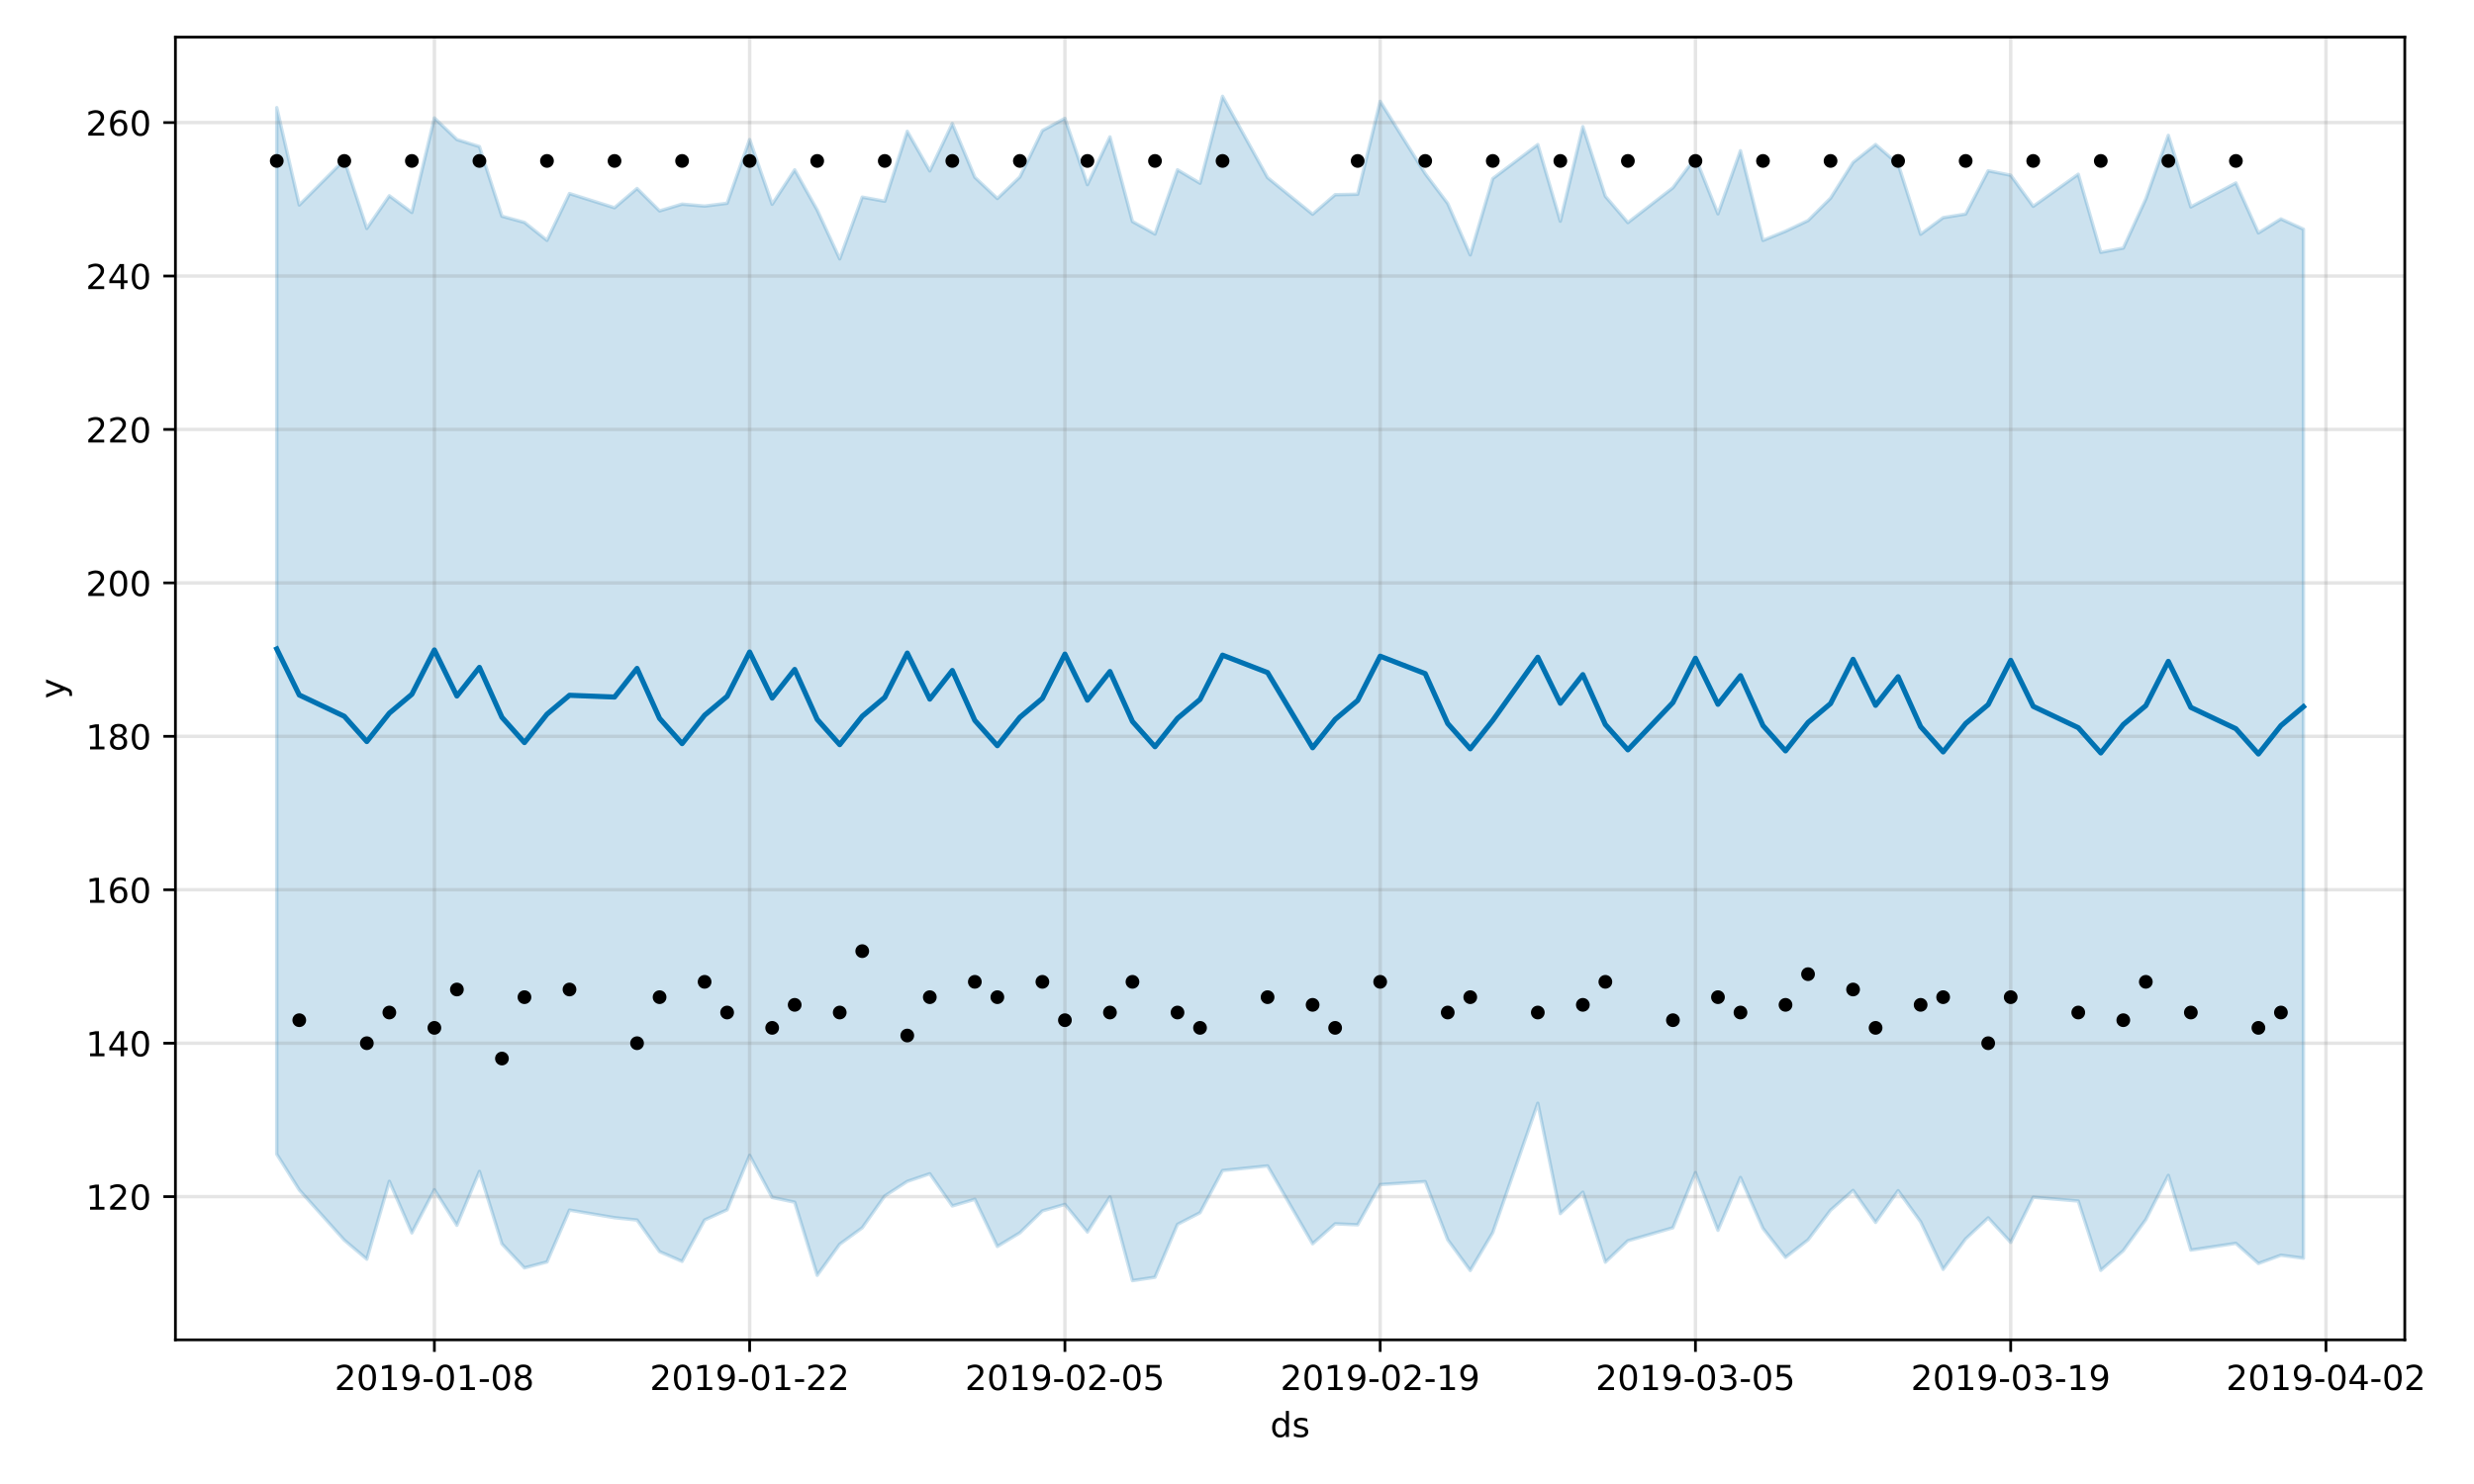 <?xml version="1.0" encoding="utf-8" standalone="no"?>
<!DOCTYPE svg PUBLIC "-//W3C//DTD SVG 1.1//EN"
  "http://www.w3.org/Graphics/SVG/1.1/DTD/svg11.dtd">
<!-- Created with matplotlib (https://matplotlib.org/) -->
<svg height="432pt" version="1.1" viewBox="0 0 720 432" width="720pt" xmlns="http://www.w3.org/2000/svg" xmlns:xlink="http://www.w3.org/1999/xlink">
 <defs>
  <style type="text/css">
*{stroke-linecap:butt;stroke-linejoin:round;}
  </style>
 </defs>
 <g id="figure_1">
  <g id="patch_1">
   <path d="M 0 432 
L 720 432 
L 720 0 
L 0 0 
z
" style="fill:#ffffff;"/>
  </g>
  <g id="axes_1">
   <g id="patch_2">
    <path d="M 51.05 390.04 
L 699.857 390.04 
L 699.857 10.8 
L 51.05 10.8 
z
" style="fill:#ffffff;"/>
   </g>
   <g id="PolyCollection_1">
    <defs>
     <path d="M 80.541 -400.662 
L 80.541 -96.019 
L 87.095 -85.607 
L 100.202 -70.982 
L 106.756 -65.448 
L 113.309 -88.113 
L 119.863 -73.098 
L 126.417 -85.67 
L 132.97 -75.306 
L 139.524 -91 
L 146.077 -69.896 
L 152.631 -62.914 
L 159.185 -64.642 
L 165.738 -79.729 
L 178.845 -77.527 
L 185.399 -76.84 
L 191.953 -67.646 
L 198.506 -64.806 
L 205.06 -76.845 
L 211.613 -79.827 
L 218.167 -95.677 
L 224.721 -83.421 
L 231.274 -82.028 
L 237.828 -60.751 
L 244.381 -69.802 
L 250.935 -74.583 
L 257.489 -83.843 
L 264.042 -88.084 
L 270.596 -90.311 
L 277.15 -80.945 
L 283.703 -82.876 
L 290.257 -69.149 
L 296.81 -73.127 
L 303.364 -79.499 
L 309.918 -81.386 
L 316.471 -73.363 
L 323.025 -83.583 
L 329.578 -59.198 
L 336.132 -60.196 
L 342.686 -75.581 
L 349.239 -78.971 
L 355.793 -91.247 
L 368.9 -92.591 
L 382.007 -69.933 
L 388.561 -75.741 
L 395.114 -75.452 
L 401.668 -87.161 
L 414.775 -88.025 
L 421.329 -71.091 
L 427.883 -62.151 
L 434.436 -73.19 
L 447.543 -110.839 
L 454.097 -78.716 
L 460.651 -84.953 
L 467.204 -64.58 
L 473.758 -70.799 
L 486.865 -74.594 
L 493.419 -90.649 
L 499.972 -73.85 
L 506.526 -89.226 
L 513.079 -74.402 
L 519.633 -65.982 
L 526.187 -71.068 
L 532.74 -79.691 
L 539.294 -85.469 
L 545.847 -76.153 
L 552.401 -85.395 
L 558.955 -76.331 
L 565.508 -62.482 
L 572.062 -71.356 
L 578.616 -77.481 
L 585.169 -70.338 
L 591.723 -83.484 
L 604.83 -82.368 
L 611.384 -62.194 
L 617.937 -67.925 
L 624.491 -76.953 
L 631.044 -89.842 
L 637.598 -68.092 
L 650.705 -70.051 
L 657.259 -64.202 
L 663.812 -66.594 
L 670.366 -65.735 
L 670.366 -365.275 
L 670.366 -365.275 
L 663.812 -368.265 
L 657.259 -364.201 
L 650.705 -378.742 
L 637.598 -371.76 
L 631.044 -392.6 
L 624.491 -374.085 
L 617.937 -359.782 
L 611.384 -358.551 
L 604.83 -381.283 
L 591.723 -371.94 
L 585.169 -380.99 
L 578.616 -382.292 
L 572.062 -369.701 
L 565.508 -368.643 
L 558.955 -363.811 
L 552.401 -384.238 
L 545.847 -389.928 
L 539.294 -384.716 
L 532.74 -374.31 
L 526.187 -367.788 
L 519.633 -364.69 
L 513.079 -362.017 
L 506.526 -388.125 
L 499.972 -369.745 
L 493.419 -386.154 
L 486.865 -377.351 
L 473.758 -367.2 
L 467.204 -374.87 
L 460.651 -395.133 
L 454.097 -367.604 
L 447.543 -389.91 
L 434.436 -380.011 
L 427.883 -357.795 
L 421.329 -372.761 
L 414.775 -381.465 
L 401.668 -402.504 
L 395.114 -375.456 
L 388.561 -375.329 
L 382.007 -369.637 
L 368.9 -380.296 
L 355.793 -403.962 
L 349.239 -378.662 
L 342.686 -382.567 
L 336.132 -363.877 
L 329.578 -367.521 
L 323.025 -392.15 
L 316.471 -378.246 
L 309.918 -397.55 
L 303.364 -393.998 
L 296.81 -380.479 
L 290.257 -374.212 
L 283.703 -380.405 
L 277.15 -396.043 
L 270.596 -382.248 
L 264.042 -393.773 
L 257.489 -373.426 
L 250.935 -374.619 
L 244.381 -356.641 
L 237.828 -370.86 
L 231.274 -382.568 
L 224.721 -372.537 
L 218.167 -391.374 
L 211.613 -372.827 
L 205.06 -372.011 
L 198.506 -372.578 
L 191.953 -370.609 
L 185.399 -377.138 
L 178.845 -371.525 
L 165.738 -375.658 
L 159.185 -362.036 
L 152.631 -367.267 
L 146.077 -369.054 
L 139.524 -389.33 
L 132.97 -391.38 
L 126.417 -397.666 
L 119.863 -370.157 
L 113.309 -375.008 
L 106.756 -365.501 
L 100.202 -385.461 
L 87.095 -372.321 
L 80.541 -400.662 
z
" id="m652178c9c6" style="stroke:#0072b2;stroke-opacity:0.2;"/>
    </defs>
    <g clip-path="url(#pb2f765639e)">
     <use style="fill:#0072b2;fill-opacity:0.2;stroke:#0072b2;stroke-opacity:0.2;" x="0" xlink:href="#m652178c9c6" y="432"/>
    </g>
   </g>
   <g id="matplotlib.axis_1">
    <g id="xtick_1">
     <g id="line2d_1">
      <path clip-path="url(#pb2f765639e)" d="M 126.417 390.04 
L 126.417 10.8 
" style="fill:none;stroke:#808080;stroke-linecap:square;stroke-opacity:0.2;"/>
     </g>
     <g id="line2d_2">
      <defs>
       <path d="M 0 0 
L 0 3.5 
" id="mc3542bb1ed" style="stroke:#000000;stroke-width:0.8;"/>
      </defs>
      <g>
       <use style="stroke:#000000;stroke-width:0.8;" x="126.417" xlink:href="#mc3542bb1ed" y="390.04"/>
      </g>
     </g>
     <g id="text_1">
      <!-- 2019-01-08 -->
      <defs>
       <path d="M 19.188 8.297 
L 53.609 8.297 
L 53.609 0 
L 7.328 0 
L 7.328 8.297 
Q 12.938 14.109 22.625 23.891 
Q 32.328 33.688 34.812 36.531 
Q 39.547 41.844 41.422 45.531 
Q 43.312 49.219 43.312 52.781 
Q 43.312 58.594 39.234 62.25 
Q 35.156 65.922 28.609 65.922 
Q 23.969 65.922 18.812 64.312 
Q 13.672 62.703 7.812 59.422 
L 7.812 69.391 
Q 13.766 71.781 18.938 73 
Q 24.125 74.219 28.422 74.219 
Q 39.75 74.219 46.484 68.547 
Q 53.219 62.891 53.219 53.422 
Q 53.219 48.922 51.531 44.891 
Q 49.859 40.875 45.406 35.406 
Q 44.188 33.984 37.641 27.219 
Q 31.109 20.453 19.188 8.297 
z
" id="DejaVuSans-50"/>
       <path d="M 31.781 66.406 
Q 24.172 66.406 20.328 58.906 
Q 16.5 51.422 16.5 36.375 
Q 16.5 21.391 20.328 13.891 
Q 24.172 6.391 31.781 6.391 
Q 39.453 6.391 43.281 13.891 
Q 47.125 21.391 47.125 36.375 
Q 47.125 51.422 43.281 58.906 
Q 39.453 66.406 31.781 66.406 
z
M 31.781 74.219 
Q 44.047 74.219 50.516 64.516 
Q 56.984 54.828 56.984 36.375 
Q 56.984 17.969 50.516 8.266 
Q 44.047 -1.422 31.781 -1.422 
Q 19.531 -1.422 13.062 8.266 
Q 6.594 17.969 6.594 36.375 
Q 6.594 54.828 13.062 64.516 
Q 19.531 74.219 31.781 74.219 
z
" id="DejaVuSans-48"/>
       <path d="M 12.406 8.297 
L 28.516 8.297 
L 28.516 63.922 
L 10.984 60.406 
L 10.984 69.391 
L 28.422 72.906 
L 38.281 72.906 
L 38.281 8.297 
L 54.391 8.297 
L 54.391 0 
L 12.406 0 
z
" id="DejaVuSans-49"/>
       <path d="M 10.984 1.516 
L 10.984 10.5 
Q 14.703 8.734 18.5 7.812 
Q 22.312 6.891 25.984 6.891 
Q 35.75 6.891 40.891 13.453 
Q 46.047 20.016 46.781 33.406 
Q 43.953 29.203 39.594 26.953 
Q 35.25 24.703 29.984 24.703 
Q 19.047 24.703 12.672 31.312 
Q 6.297 37.938 6.297 49.422 
Q 6.297 60.641 12.938 67.422 
Q 19.578 74.219 30.609 74.219 
Q 43.266 74.219 49.922 64.516 
Q 56.594 54.828 56.594 36.375 
Q 56.594 19.141 48.406 8.859 
Q 40.234 -1.422 26.422 -1.422 
Q 22.703 -1.422 18.891 -0.688 
Q 15.094 0.047 10.984 1.516 
z
M 30.609 32.422 
Q 37.25 32.422 41.125 36.953 
Q 45.016 41.5 45.016 49.422 
Q 45.016 57.281 41.125 61.844 
Q 37.25 66.406 30.609 66.406 
Q 23.969 66.406 20.094 61.844 
Q 16.219 57.281 16.219 49.422 
Q 16.219 41.5 20.094 36.953 
Q 23.969 32.422 30.609 32.422 
z
" id="DejaVuSans-57"/>
       <path d="M 4.891 31.391 
L 31.203 31.391 
L 31.203 23.391 
L 4.891 23.391 
z
" id="DejaVuSans-45"/>
       <path d="M 31.781 34.625 
Q 24.75 34.625 20.719 30.859 
Q 16.703 27.094 16.703 20.516 
Q 16.703 13.922 20.719 10.156 
Q 24.75 6.391 31.781 6.391 
Q 38.812 6.391 42.859 10.172 
Q 46.922 13.969 46.922 20.516 
Q 46.922 27.094 42.891 30.859 
Q 38.875 34.625 31.781 34.625 
z
M 21.922 38.812 
Q 15.578 40.375 12.031 44.719 
Q 8.5 49.078 8.5 55.328 
Q 8.5 64.062 14.719 69.141 
Q 20.953 74.219 31.781 74.219 
Q 42.672 74.219 48.875 69.141 
Q 55.078 64.062 55.078 55.328 
Q 55.078 49.078 51.531 44.719 
Q 48 40.375 41.703 38.812 
Q 48.828 37.156 52.797 32.312 
Q 56.781 27.484 56.781 20.516 
Q 56.781 9.906 50.312 4.234 
Q 43.844 -1.422 31.781 -1.422 
Q 19.734 -1.422 13.25 4.234 
Q 6.781 9.906 6.781 20.516 
Q 6.781 27.484 10.781 32.312 
Q 14.797 37.156 21.922 38.812 
z
M 18.312 54.391 
Q 18.312 48.734 21.844 45.562 
Q 25.391 42.391 31.781 42.391 
Q 38.141 42.391 41.719 45.562 
Q 45.312 48.734 45.312 54.391 
Q 45.312 60.062 41.719 63.234 
Q 38.141 66.406 31.781 66.406 
Q 25.391 66.406 21.844 63.234 
Q 18.312 60.062 18.312 54.391 
z
" id="DejaVuSans-56"/>
      </defs>
      <g transform="translate(97.359 404.638)scale(0.1 -0.1)">
       <use xlink:href="#DejaVuSans-50"/>
       <use x="63.623" xlink:href="#DejaVuSans-48"/>
       <use x="127.246" xlink:href="#DejaVuSans-49"/>
       <use x="190.869" xlink:href="#DejaVuSans-57"/>
       <use x="254.492" xlink:href="#DejaVuSans-45"/>
       <use x="290.576" xlink:href="#DejaVuSans-48"/>
       <use x="354.199" xlink:href="#DejaVuSans-49"/>
       <use x="417.822" xlink:href="#DejaVuSans-45"/>
       <use x="453.906" xlink:href="#DejaVuSans-48"/>
       <use x="517.529" xlink:href="#DejaVuSans-56"/>
      </g>
     </g>
    </g>
    <g id="xtick_2">
     <g id="line2d_3">
      <path clip-path="url(#pb2f765639e)" d="M 218.167 390.04 
L 218.167 10.8 
" style="fill:none;stroke:#808080;stroke-linecap:square;stroke-opacity:0.2;"/>
     </g>
     <g id="line2d_4">
      <g>
       <use style="stroke:#000000;stroke-width:0.8;" x="218.167" xlink:href="#mc3542bb1ed" y="390.04"/>
      </g>
     </g>
     <g id="text_2">
      <!-- 2019-01-22 -->
      <g transform="translate(189.109 404.638)scale(0.1 -0.1)">
       <use xlink:href="#DejaVuSans-50"/>
       <use x="63.623" xlink:href="#DejaVuSans-48"/>
       <use x="127.246" xlink:href="#DejaVuSans-49"/>
       <use x="190.869" xlink:href="#DejaVuSans-57"/>
       <use x="254.492" xlink:href="#DejaVuSans-45"/>
       <use x="290.576" xlink:href="#DejaVuSans-48"/>
       <use x="354.199" xlink:href="#DejaVuSans-49"/>
       <use x="417.822" xlink:href="#DejaVuSans-45"/>
       <use x="453.906" xlink:href="#DejaVuSans-50"/>
       <use x="517.529" xlink:href="#DejaVuSans-50"/>
      </g>
     </g>
    </g>
    <g id="xtick_3">
     <g id="line2d_5">
      <path clip-path="url(#pb2f765639e)" d="M 309.918 390.04 
L 309.918 10.8 
" style="fill:none;stroke:#808080;stroke-linecap:square;stroke-opacity:0.2;"/>
     </g>
     <g id="line2d_6">
      <g>
       <use style="stroke:#000000;stroke-width:0.8;" x="309.918" xlink:href="#mc3542bb1ed" y="390.04"/>
      </g>
     </g>
     <g id="text_3">
      <!-- 2019-02-05 -->
      <defs>
       <path d="M 10.797 72.906 
L 49.516 72.906 
L 49.516 64.594 
L 19.828 64.594 
L 19.828 46.734 
Q 21.969 47.469 24.109 47.828 
Q 26.266 48.188 28.422 48.188 
Q 40.625 48.188 47.75 41.5 
Q 54.891 34.812 54.891 23.391 
Q 54.891 11.625 47.562 5.094 
Q 40.234 -1.422 26.906 -1.422 
Q 22.312 -1.422 17.547 -0.641 
Q 12.797 0.141 7.719 1.703 
L 7.719 11.625 
Q 12.109 9.234 16.797 8.062 
Q 21.484 6.891 26.703 6.891 
Q 35.156 6.891 40.078 11.328 
Q 45.016 15.766 45.016 23.391 
Q 45.016 31 40.078 35.438 
Q 35.156 39.891 26.703 39.891 
Q 22.75 39.891 18.812 39.016 
Q 14.891 38.141 10.797 36.281 
z
" id="DejaVuSans-53"/>
      </defs>
      <g transform="translate(280.86 404.638)scale(0.1 -0.1)">
       <use xlink:href="#DejaVuSans-50"/>
       <use x="63.623" xlink:href="#DejaVuSans-48"/>
       <use x="127.246" xlink:href="#DejaVuSans-49"/>
       <use x="190.869" xlink:href="#DejaVuSans-57"/>
       <use x="254.492" xlink:href="#DejaVuSans-45"/>
       <use x="290.576" xlink:href="#DejaVuSans-48"/>
       <use x="354.199" xlink:href="#DejaVuSans-50"/>
       <use x="417.822" xlink:href="#DejaVuSans-45"/>
       <use x="453.906" xlink:href="#DejaVuSans-48"/>
       <use x="517.529" xlink:href="#DejaVuSans-53"/>
      </g>
     </g>
    </g>
    <g id="xtick_4">
     <g id="line2d_7">
      <path clip-path="url(#pb2f765639e)" d="M 401.668 390.04 
L 401.668 10.8 
" style="fill:none;stroke:#808080;stroke-linecap:square;stroke-opacity:0.2;"/>
     </g>
     <g id="line2d_8">
      <g>
       <use style="stroke:#000000;stroke-width:0.8;" x="401.668" xlink:href="#mc3542bb1ed" y="390.04"/>
      </g>
     </g>
     <g id="text_4">
      <!-- 2019-02-19 -->
      <g transform="translate(372.61 404.638)scale(0.1 -0.1)">
       <use xlink:href="#DejaVuSans-50"/>
       <use x="63.623" xlink:href="#DejaVuSans-48"/>
       <use x="127.246" xlink:href="#DejaVuSans-49"/>
       <use x="190.869" xlink:href="#DejaVuSans-57"/>
       <use x="254.492" xlink:href="#DejaVuSans-45"/>
       <use x="290.576" xlink:href="#DejaVuSans-48"/>
       <use x="354.199" xlink:href="#DejaVuSans-50"/>
       <use x="417.822" xlink:href="#DejaVuSans-45"/>
       <use x="453.906" xlink:href="#DejaVuSans-49"/>
       <use x="517.529" xlink:href="#DejaVuSans-57"/>
      </g>
     </g>
    </g>
    <g id="xtick_5">
     <g id="line2d_9">
      <path clip-path="url(#pb2f765639e)" d="M 493.419 390.04 
L 493.419 10.8 
" style="fill:none;stroke:#808080;stroke-linecap:square;stroke-opacity:0.2;"/>
     </g>
     <g id="line2d_10">
      <g>
       <use style="stroke:#000000;stroke-width:0.8;" x="493.419" xlink:href="#mc3542bb1ed" y="390.04"/>
      </g>
     </g>
     <g id="text_5">
      <!-- 2019-03-05 -->
      <defs>
       <path d="M 40.578 39.312 
Q 47.656 37.797 51.625 33 
Q 55.609 28.219 55.609 21.188 
Q 55.609 10.406 48.188 4.484 
Q 40.766 -1.422 27.094 -1.422 
Q 22.516 -1.422 17.656 -0.516 
Q 12.797 0.391 7.625 2.203 
L 7.625 11.719 
Q 11.719 9.328 16.594 8.109 
Q 21.484 6.891 26.812 6.891 
Q 36.078 6.891 40.938 10.547 
Q 45.797 14.203 45.797 21.188 
Q 45.797 27.641 41.281 31.266 
Q 36.766 34.906 28.719 34.906 
L 20.219 34.906 
L 20.219 43.016 
L 29.109 43.016 
Q 36.375 43.016 40.234 45.922 
Q 44.094 48.828 44.094 54.297 
Q 44.094 59.906 40.109 62.906 
Q 36.141 65.922 28.719 65.922 
Q 24.656 65.922 20.016 65.031 
Q 15.375 64.156 9.812 62.312 
L 9.812 71.094 
Q 15.438 72.656 20.344 73.438 
Q 25.25 74.219 29.594 74.219 
Q 40.828 74.219 47.359 69.109 
Q 53.906 64.016 53.906 55.328 
Q 53.906 49.266 50.438 45.094 
Q 46.969 40.922 40.578 39.312 
z
" id="DejaVuSans-51"/>
      </defs>
      <g transform="translate(464.361 404.638)scale(0.1 -0.1)">
       <use xlink:href="#DejaVuSans-50"/>
       <use x="63.623" xlink:href="#DejaVuSans-48"/>
       <use x="127.246" xlink:href="#DejaVuSans-49"/>
       <use x="190.869" xlink:href="#DejaVuSans-57"/>
       <use x="254.492" xlink:href="#DejaVuSans-45"/>
       <use x="290.576" xlink:href="#DejaVuSans-48"/>
       <use x="354.199" xlink:href="#DejaVuSans-51"/>
       <use x="417.822" xlink:href="#DejaVuSans-45"/>
       <use x="453.906" xlink:href="#DejaVuSans-48"/>
       <use x="517.529" xlink:href="#DejaVuSans-53"/>
      </g>
     </g>
    </g>
    <g id="xtick_6">
     <g id="line2d_11">
      <path clip-path="url(#pb2f765639e)" d="M 585.169 390.04 
L 585.169 10.8 
" style="fill:none;stroke:#808080;stroke-linecap:square;stroke-opacity:0.2;"/>
     </g>
     <g id="line2d_12">
      <g>
       <use style="stroke:#000000;stroke-width:0.8;" x="585.169" xlink:href="#mc3542bb1ed" y="390.04"/>
      </g>
     </g>
     <g id="text_6">
      <!-- 2019-03-19 -->
      <g transform="translate(556.111 404.638)scale(0.1 -0.1)">
       <use xlink:href="#DejaVuSans-50"/>
       <use x="63.623" xlink:href="#DejaVuSans-48"/>
       <use x="127.246" xlink:href="#DejaVuSans-49"/>
       <use x="190.869" xlink:href="#DejaVuSans-57"/>
       <use x="254.492" xlink:href="#DejaVuSans-45"/>
       <use x="290.576" xlink:href="#DejaVuSans-48"/>
       <use x="354.199" xlink:href="#DejaVuSans-51"/>
       <use x="417.822" xlink:href="#DejaVuSans-45"/>
       <use x="453.906" xlink:href="#DejaVuSans-49"/>
       <use x="517.529" xlink:href="#DejaVuSans-57"/>
      </g>
     </g>
    </g>
    <g id="xtick_7">
     <g id="line2d_13">
      <path clip-path="url(#pb2f765639e)" d="M 676.92 390.04 
L 676.92 10.8 
" style="fill:none;stroke:#808080;stroke-linecap:square;stroke-opacity:0.2;"/>
     </g>
     <g id="line2d_14">
      <g>
       <use style="stroke:#000000;stroke-width:0.8;" x="676.92" xlink:href="#mc3542bb1ed" y="390.04"/>
      </g>
     </g>
     <g id="text_7">
      <!-- 2019-04-02 -->
      <defs>
       <path d="M 37.797 64.312 
L 12.891 25.391 
L 37.797 25.391 
z
M 35.203 72.906 
L 47.609 72.906 
L 47.609 25.391 
L 58.016 25.391 
L 58.016 17.188 
L 47.609 17.188 
L 47.609 0 
L 37.797 0 
L 37.797 17.188 
L 4.891 17.188 
L 4.891 26.703 
z
" id="DejaVuSans-52"/>
      </defs>
      <g transform="translate(647.862 404.638)scale(0.1 -0.1)">
       <use xlink:href="#DejaVuSans-50"/>
       <use x="63.623" xlink:href="#DejaVuSans-48"/>
       <use x="127.246" xlink:href="#DejaVuSans-49"/>
       <use x="190.869" xlink:href="#DejaVuSans-57"/>
       <use x="254.492" xlink:href="#DejaVuSans-45"/>
       <use x="290.576" xlink:href="#DejaVuSans-48"/>
       <use x="354.199" xlink:href="#DejaVuSans-52"/>
       <use x="417.822" xlink:href="#DejaVuSans-45"/>
       <use x="453.906" xlink:href="#DejaVuSans-48"/>
       <use x="517.529" xlink:href="#DejaVuSans-50"/>
      </g>
     </g>
    </g>
    <g id="text_8">
     <!-- ds -->
     <defs>
      <path d="M 45.406 46.391 
L 45.406 75.984 
L 54.391 75.984 
L 54.391 0 
L 45.406 0 
L 45.406 8.203 
Q 42.578 3.328 38.25 0.953 
Q 33.938 -1.422 27.875 -1.422 
Q 17.969 -1.422 11.734 6.484 
Q 5.516 14.406 5.516 27.297 
Q 5.516 40.188 11.734 48.094 
Q 17.969 56 27.875 56 
Q 33.938 56 38.25 53.625 
Q 42.578 51.266 45.406 46.391 
z
M 14.797 27.297 
Q 14.797 17.391 18.875 11.75 
Q 22.953 6.109 30.078 6.109 
Q 37.203 6.109 41.297 11.75 
Q 45.406 17.391 45.406 27.297 
Q 45.406 37.203 41.297 42.844 
Q 37.203 48.484 30.078 48.484 
Q 22.953 48.484 18.875 42.844 
Q 14.797 37.203 14.797 27.297 
z
" id="DejaVuSans-100"/>
      <path d="M 44.281 53.078 
L 44.281 44.578 
Q 40.484 46.531 36.375 47.5 
Q 32.281 48.484 27.875 48.484 
Q 21.188 48.484 17.844 46.438 
Q 14.5 44.391 14.5 40.281 
Q 14.5 37.156 16.891 35.375 
Q 19.281 33.594 26.516 31.984 
L 29.594 31.297 
Q 39.156 29.25 43.188 25.516 
Q 47.219 21.781 47.219 15.094 
Q 47.219 7.469 41.188 3.016 
Q 35.156 -1.422 24.609 -1.422 
Q 20.219 -1.422 15.453 -0.562 
Q 10.688 0.297 5.422 2 
L 5.422 11.281 
Q 10.406 8.688 15.234 7.391 
Q 20.062 6.109 24.812 6.109 
Q 31.156 6.109 34.562 8.281 
Q 37.984 10.453 37.984 14.406 
Q 37.984 18.062 35.516 20.016 
Q 33.062 21.969 24.703 23.781 
L 21.578 24.516 
Q 13.234 26.266 9.516 29.906 
Q 5.812 33.547 5.812 39.891 
Q 5.812 47.609 11.281 51.797 
Q 16.75 56 26.812 56 
Q 31.781 56 36.172 55.266 
Q 40.578 54.547 44.281 53.078 
z
" id="DejaVuSans-115"/>
     </defs>
     <g transform="translate(369.675 418.317)scale(0.1 -0.1)">
      <use xlink:href="#DejaVuSans-100"/>
      <use x="63.477" xlink:href="#DejaVuSans-115"/>
     </g>
    </g>
   </g>
   <g id="matplotlib.axis_2">
    <g id="ytick_1">
     <g id="line2d_15">
      <path clip-path="url(#pb2f765639e)" d="M 51.05 348.35 
L 699.857 348.35 
" style="fill:none;stroke:#808080;stroke-linecap:square;stroke-opacity:0.2;"/>
     </g>
     <g id="line2d_16">
      <defs>
       <path d="M 0 0 
L -3.5 0 
" id="me1b2744676" style="stroke:#000000;stroke-width:0.8;"/>
      </defs>
      <g>
       <use style="stroke:#000000;stroke-width:0.8;" x="51.05" xlink:href="#me1b2744676" y="348.35"/>
      </g>
     </g>
     <g id="text_9">
      <!-- 120 -->
      <g transform="translate(24.962 352.149)scale(0.1 -0.1)">
       <use xlink:href="#DejaVuSans-49"/>
       <use x="63.623" xlink:href="#DejaVuSans-50"/>
       <use x="127.246" xlink:href="#DejaVuSans-48"/>
      </g>
     </g>
    </g>
    <g id="ytick_2">
     <g id="line2d_17">
      <path clip-path="url(#pb2f765639e)" d="M 51.05 303.683 
L 699.857 303.683 
" style="fill:none;stroke:#808080;stroke-linecap:square;stroke-opacity:0.2;"/>
     </g>
     <g id="line2d_18">
      <g>
       <use style="stroke:#000000;stroke-width:0.8;" x="51.05" xlink:href="#me1b2744676" y="303.683"/>
      </g>
     </g>
     <g id="text_10">
      <!-- 140 -->
      <g transform="translate(24.962 307.482)scale(0.1 -0.1)">
       <use xlink:href="#DejaVuSans-49"/>
       <use x="63.623" xlink:href="#DejaVuSans-52"/>
       <use x="127.246" xlink:href="#DejaVuSans-48"/>
      </g>
     </g>
    </g>
    <g id="ytick_3">
     <g id="line2d_19">
      <path clip-path="url(#pb2f765639e)" d="M 51.05 259.016 
L 699.857 259.016 
" style="fill:none;stroke:#808080;stroke-linecap:square;stroke-opacity:0.2;"/>
     </g>
     <g id="line2d_20">
      <g>
       <use style="stroke:#000000;stroke-width:0.8;" x="51.05" xlink:href="#me1b2744676" y="259.016"/>
      </g>
     </g>
     <g id="text_11">
      <!-- 160 -->
      <defs>
       <path d="M 33.016 40.375 
Q 26.375 40.375 22.484 35.828 
Q 18.609 31.297 18.609 23.391 
Q 18.609 15.531 22.484 10.953 
Q 26.375 6.391 33.016 6.391 
Q 39.656 6.391 43.531 10.953 
Q 47.406 15.531 47.406 23.391 
Q 47.406 31.297 43.531 35.828 
Q 39.656 40.375 33.016 40.375 
z
M 52.594 71.297 
L 52.594 62.312 
Q 48.875 64.062 45.094 64.984 
Q 41.312 65.922 37.594 65.922 
Q 27.828 65.922 22.672 59.328 
Q 17.531 52.734 16.797 39.406 
Q 19.672 43.656 24.016 45.922 
Q 28.375 48.188 33.594 48.188 
Q 44.578 48.188 50.953 41.516 
Q 57.328 34.859 57.328 23.391 
Q 57.328 12.156 50.688 5.359 
Q 44.047 -1.422 33.016 -1.422 
Q 20.359 -1.422 13.672 8.266 
Q 6.984 17.969 6.984 36.375 
Q 6.984 53.656 15.188 63.938 
Q 23.391 74.219 37.203 74.219 
Q 40.922 74.219 44.703 73.484 
Q 48.484 72.75 52.594 71.297 
z
" id="DejaVuSans-54"/>
      </defs>
      <g transform="translate(24.962 262.815)scale(0.1 -0.1)">
       <use xlink:href="#DejaVuSans-49"/>
       <use x="63.623" xlink:href="#DejaVuSans-54"/>
       <use x="127.246" xlink:href="#DejaVuSans-48"/>
      </g>
     </g>
    </g>
    <g id="ytick_4">
     <g id="line2d_21">
      <path clip-path="url(#pb2f765639e)" d="M 51.05 214.349 
L 699.857 214.349 
" style="fill:none;stroke:#808080;stroke-linecap:square;stroke-opacity:0.2;"/>
     </g>
     <g id="line2d_22">
      <g>
       <use style="stroke:#000000;stroke-width:0.8;" x="51.05" xlink:href="#me1b2744676" y="214.349"/>
      </g>
     </g>
     <g id="text_12">
      <!-- 180 -->
      <g transform="translate(24.962 218.148)scale(0.1 -0.1)">
       <use xlink:href="#DejaVuSans-49"/>
       <use x="63.623" xlink:href="#DejaVuSans-56"/>
       <use x="127.246" xlink:href="#DejaVuSans-48"/>
      </g>
     </g>
    </g>
    <g id="ytick_5">
     <g id="line2d_23">
      <path clip-path="url(#pb2f765639e)" d="M 51.05 169.682 
L 699.857 169.682 
" style="fill:none;stroke:#808080;stroke-linecap:square;stroke-opacity:0.2;"/>
     </g>
     <g id="line2d_24">
      <g>
       <use style="stroke:#000000;stroke-width:0.8;" x="51.05" xlink:href="#me1b2744676" y="169.682"/>
      </g>
     </g>
     <g id="text_13">
      <!-- 200 -->
      <g transform="translate(24.962 173.482)scale(0.1 -0.1)">
       <use xlink:href="#DejaVuSans-50"/>
       <use x="63.623" xlink:href="#DejaVuSans-48"/>
       <use x="127.246" xlink:href="#DejaVuSans-48"/>
      </g>
     </g>
    </g>
    <g id="ytick_6">
     <g id="line2d_25">
      <path clip-path="url(#pb2f765639e)" d="M 51.05 125.016 
L 699.857 125.016 
" style="fill:none;stroke:#808080;stroke-linecap:square;stroke-opacity:0.2;"/>
     </g>
     <g id="line2d_26">
      <g>
       <use style="stroke:#000000;stroke-width:0.8;" x="51.05" xlink:href="#me1b2744676" y="125.016"/>
      </g>
     </g>
     <g id="text_14">
      <!-- 220 -->
      <g transform="translate(24.962 128.815)scale(0.1 -0.1)">
       <use xlink:href="#DejaVuSans-50"/>
       <use x="63.623" xlink:href="#DejaVuSans-50"/>
       <use x="127.246" xlink:href="#DejaVuSans-48"/>
      </g>
     </g>
    </g>
    <g id="ytick_7">
     <g id="line2d_27">
      <path clip-path="url(#pb2f765639e)" d="M 51.05 80.349 
L 699.857 80.349 
" style="fill:none;stroke:#808080;stroke-linecap:square;stroke-opacity:0.2;"/>
     </g>
     <g id="line2d_28">
      <g>
       <use style="stroke:#000000;stroke-width:0.8;" x="51.05" xlink:href="#me1b2744676" y="80.349"/>
      </g>
     </g>
     <g id="text_15">
      <!-- 240 -->
      <g transform="translate(24.962 84.148)scale(0.1 -0.1)">
       <use xlink:href="#DejaVuSans-50"/>
       <use x="63.623" xlink:href="#DejaVuSans-52"/>
       <use x="127.246" xlink:href="#DejaVuSans-48"/>
      </g>
     </g>
    </g>
    <g id="ytick_8">
     <g id="line2d_29">
      <path clip-path="url(#pb2f765639e)" d="M 51.05 35.682 
L 699.857 35.682 
" style="fill:none;stroke:#808080;stroke-linecap:square;stroke-opacity:0.2;"/>
     </g>
     <g id="line2d_30">
      <g>
       <use style="stroke:#000000;stroke-width:0.8;" x="51.05" xlink:href="#me1b2744676" y="35.682"/>
      </g>
     </g>
     <g id="text_16">
      <!-- 260 -->
      <g transform="translate(24.962 39.481)scale(0.1 -0.1)">
       <use xlink:href="#DejaVuSans-50"/>
       <use x="63.623" xlink:href="#DejaVuSans-54"/>
       <use x="127.246" xlink:href="#DejaVuSans-48"/>
      </g>
     </g>
    </g>
    <g id="text_17">
     <!-- y -->
     <defs>
      <path d="M 32.172 -5.078 
Q 28.375 -14.844 24.75 -17.812 
Q 21.141 -20.797 15.094 -20.797 
L 7.906 -20.797 
L 7.906 -13.281 
L 13.188 -13.281 
Q 16.891 -13.281 18.938 -11.516 
Q 21 -9.766 23.484 -3.219 
L 25.094 0.875 
L 2.984 54.688 
L 12.5 54.688 
L 29.594 11.922 
L 46.688 54.688 
L 56.203 54.688 
z
" id="DejaVuSans-121"/>
     </defs>
     <g transform="translate(18.883 203.379)rotate(-90)scale(0.1 -0.1)">
      <use xlink:href="#DejaVuSans-121"/>
     </g>
    </g>
   </g>
   <g id="line2d_31">
    <defs>
     <path d="M 0 1.5 
C 0.398 1.5 0.779 1.342 1.061 1.061 
C 1.342 0.779 1.5 0.398 1.5 0 
C 1.5 -0.398 1.342 -0.779 1.061 -1.061 
C 0.779 -1.342 0.398 -1.5 0 -1.5 
C -0.398 -1.5 -0.779 -1.342 -1.061 -1.061 
C -1.342 -0.779 -1.5 -0.398 -1.5 0 
C -1.5 0.398 -1.342 0.779 -1.061 1.061 
C -0.779 1.342 -0.398 1.5 0 1.5 
z
" id="m8e00227829" style="stroke:#000000;"/>
    </defs>
    <g clip-path="url(#pb2f765639e)">
     <use style="stroke:#000000;" x="80.541" xlink:href="#m8e00227829" y="46.849"/>
     <use style="stroke:#000000;" x="87.095" xlink:href="#m8e00227829" y="296.983"/>
     <use style="stroke:#000000;" x="100.202" xlink:href="#m8e00227829" y="46.849"/>
     <use style="stroke:#000000;" x="106.756" xlink:href="#m8e00227829" y="303.683"/>
     <use style="stroke:#000000;" x="113.309" xlink:href="#m8e00227829" y="294.749"/>
     <use style="stroke:#000000;" x="119.863" xlink:href="#m8e00227829" y="46.849"/>
     <use style="stroke:#000000;" x="126.417" xlink:href="#m8e00227829" y="299.216"/>
     <use style="stroke:#000000;" x="132.97" xlink:href="#m8e00227829" y="288.049"/>
     <use style="stroke:#000000;" x="139.524" xlink:href="#m8e00227829" y="46.849"/>
     <use style="stroke:#000000;" x="146.077" xlink:href="#m8e00227829" y="308.149"/>
     <use style="stroke:#000000;" x="152.631" xlink:href="#m8e00227829" y="290.283"/>
     <use style="stroke:#000000;" x="159.185" xlink:href="#m8e00227829" y="46.849"/>
     <use style="stroke:#000000;" x="165.738" xlink:href="#m8e00227829" y="288.049"/>
     <use style="stroke:#000000;" x="178.845" xlink:href="#m8e00227829" y="46.849"/>
     <use style="stroke:#000000;" x="185.399" xlink:href="#m8e00227829" y="303.683"/>
     <use style="stroke:#000000;" x="191.953" xlink:href="#m8e00227829" y="290.283"/>
     <use style="stroke:#000000;" x="198.506" xlink:href="#m8e00227829" y="46.849"/>
     <use style="stroke:#000000;" x="205.06" xlink:href="#m8e00227829" y="285.816"/>
     <use style="stroke:#000000;" x="211.613" xlink:href="#m8e00227829" y="294.749"/>
     <use style="stroke:#000000;" x="218.167" xlink:href="#m8e00227829" y="46.849"/>
     <use style="stroke:#000000;" x="224.721" xlink:href="#m8e00227829" y="299.216"/>
     <use style="stroke:#000000;" x="231.274" xlink:href="#m8e00227829" y="292.516"/>
     <use style="stroke:#000000;" x="237.828" xlink:href="#m8e00227829" y="46.849"/>
     <use style="stroke:#000000;" x="244.381" xlink:href="#m8e00227829" y="294.749"/>
     <use style="stroke:#000000;" x="250.935" xlink:href="#m8e00227829" y="276.883"/>
     <use style="stroke:#000000;" x="257.489" xlink:href="#m8e00227829" y="46.849"/>
     <use style="stroke:#000000;" x="264.042" xlink:href="#m8e00227829" y="301.449"/>
     <use style="stroke:#000000;" x="270.596" xlink:href="#m8e00227829" y="290.283"/>
     <use style="stroke:#000000;" x="277.15" xlink:href="#m8e00227829" y="46.849"/>
     <use style="stroke:#000000;" x="283.703" xlink:href="#m8e00227829" y="285.816"/>
     <use style="stroke:#000000;" x="290.257" xlink:href="#m8e00227829" y="290.283"/>
     <use style="stroke:#000000;" x="296.81" xlink:href="#m8e00227829" y="46.849"/>
     <use style="stroke:#000000;" x="303.364" xlink:href="#m8e00227829" y="285.816"/>
     <use style="stroke:#000000;" x="309.918" xlink:href="#m8e00227829" y="296.983"/>
     <use style="stroke:#000000;" x="316.471" xlink:href="#m8e00227829" y="46.849"/>
     <use style="stroke:#000000;" x="323.025" xlink:href="#m8e00227829" y="294.749"/>
     <use style="stroke:#000000;" x="329.578" xlink:href="#m8e00227829" y="285.816"/>
     <use style="stroke:#000000;" x="336.132" xlink:href="#m8e00227829" y="46.849"/>
     <use style="stroke:#000000;" x="342.686" xlink:href="#m8e00227829" y="294.749"/>
     <use style="stroke:#000000;" x="349.239" xlink:href="#m8e00227829" y="299.216"/>
     <use style="stroke:#000000;" x="355.793" xlink:href="#m8e00227829" y="46.849"/>
     <use style="stroke:#000000;" x="368.9" xlink:href="#m8e00227829" y="290.283"/>
     <use style="stroke:#000000;" x="382.007" xlink:href="#m8e00227829" y="292.516"/>
     <use style="stroke:#000000;" x="388.561" xlink:href="#m8e00227829" y="299.216"/>
     <use style="stroke:#000000;" x="395.114" xlink:href="#m8e00227829" y="46.849"/>
     <use style="stroke:#000000;" x="401.668" xlink:href="#m8e00227829" y="285.816"/>
     <use style="stroke:#000000;" x="414.775" xlink:href="#m8e00227829" y="46.849"/>
     <use style="stroke:#000000;" x="421.329" xlink:href="#m8e00227829" y="294.749"/>
     <use style="stroke:#000000;" x="427.883" xlink:href="#m8e00227829" y="290.283"/>
     <use style="stroke:#000000;" x="434.436" xlink:href="#m8e00227829" y="46.849"/>
     <use style="stroke:#000000;" x="447.543" xlink:href="#m8e00227829" y="294.749"/>
     <use style="stroke:#000000;" x="454.097" xlink:href="#m8e00227829" y="46.849"/>
     <use style="stroke:#000000;" x="460.651" xlink:href="#m8e00227829" y="292.516"/>
     <use style="stroke:#000000;" x="467.204" xlink:href="#m8e00227829" y="285.816"/>
     <use style="stroke:#000000;" x="473.758" xlink:href="#m8e00227829" y="46.849"/>
     <use style="stroke:#000000;" x="486.865" xlink:href="#m8e00227829" y="296.983"/>
     <use style="stroke:#000000;" x="493.419" xlink:href="#m8e00227829" y="46.849"/>
     <use style="stroke:#000000;" x="499.972" xlink:href="#m8e00227829" y="290.283"/>
     <use style="stroke:#000000;" x="506.526" xlink:href="#m8e00227829" y="294.749"/>
     <use style="stroke:#000000;" x="513.079" xlink:href="#m8e00227829" y="46.849"/>
     <use style="stroke:#000000;" x="519.633" xlink:href="#m8e00227829" y="292.516"/>
     <use style="stroke:#000000;" x="526.187" xlink:href="#m8e00227829" y="283.583"/>
     <use style="stroke:#000000;" x="532.74" xlink:href="#m8e00227829" y="46.849"/>
     <use style="stroke:#000000;" x="539.294" xlink:href="#m8e00227829" y="288.049"/>
     <use style="stroke:#000000;" x="545.847" xlink:href="#m8e00227829" y="299.216"/>
     <use style="stroke:#000000;" x="552.401" xlink:href="#m8e00227829" y="46.849"/>
     <use style="stroke:#000000;" x="558.955" xlink:href="#m8e00227829" y="292.516"/>
     <use style="stroke:#000000;" x="565.508" xlink:href="#m8e00227829" y="290.283"/>
     <use style="stroke:#000000;" x="572.062" xlink:href="#m8e00227829" y="46.849"/>
     <use style="stroke:#000000;" x="578.616" xlink:href="#m8e00227829" y="303.683"/>
     <use style="stroke:#000000;" x="585.169" xlink:href="#m8e00227829" y="290.283"/>
     <use style="stroke:#000000;" x="591.723" xlink:href="#m8e00227829" y="46.849"/>
     <use style="stroke:#000000;" x="604.83" xlink:href="#m8e00227829" y="294.749"/>
     <use style="stroke:#000000;" x="611.384" xlink:href="#m8e00227829" y="46.849"/>
     <use style="stroke:#000000;" x="617.937" xlink:href="#m8e00227829" y="296.983"/>
     <use style="stroke:#000000;" x="624.491" xlink:href="#m8e00227829" y="285.816"/>
     <use style="stroke:#000000;" x="631.044" xlink:href="#m8e00227829" y="46.849"/>
     <use style="stroke:#000000;" x="637.598" xlink:href="#m8e00227829" y="294.749"/>
     <use style="stroke:#000000;" x="650.705" xlink:href="#m8e00227829" y="46.849"/>
     <use style="stroke:#000000;" x="657.259" xlink:href="#m8e00227829" y="299.216"/>
     <use style="stroke:#000000;" x="663.812" xlink:href="#m8e00227829" y="294.749"/>
    </g>
   </g>
   <g id="line2d_32">
    <path clip-path="url(#pb2f765639e)" d="M 80.541 188.911 
L 87.095 202.31 
L 100.202 208.516 
L 106.756 215.867 
L 113.309 207.602 
L 119.863 202.1 
L 126.417 189.213 
L 132.97 202.611 
L 139.524 194.279 
L 146.077 208.818 
L 152.631 216.168 
L 159.185 207.904 
L 165.738 202.402 
L 178.845 202.913 
L 185.399 194.581 
L 191.953 209.119 
L 198.506 216.47 
L 205.06 208.205 
L 211.613 202.703 
L 218.167 189.816 
L 224.721 203.214 
L 231.274 194.882 
L 237.828 209.421 
L 244.381 216.771 
L 250.935 208.507 
L 257.489 203.005 
L 264.042 190.117 
L 270.596 203.516 
L 277.15 195.184 
L 283.703 209.722 
L 290.257 217.073 
L 296.81 208.808 
L 303.364 203.306 
L 309.918 190.419 
L 316.471 203.818 
L 323.025 195.486 
L 329.578 210.024 
L 336.132 217.374 
L 342.686 209.11 
L 349.239 203.608 
L 355.793 190.72 
L 368.9 195.787 
L 382.007 217.676 
L 388.561 209.411 
L 395.114 203.909 
L 401.668 191.022 
L 414.775 196.089 
L 421.329 210.627 
L 427.883 217.978 
L 434.436 209.713 
L 447.543 191.324 
L 454.097 204.722 
L 460.651 196.39 
L 467.204 210.929 
L 473.758 218.279 
L 486.865 204.512 
L 493.419 191.625 
L 499.972 205.024 
L 506.526 196.692 
L 513.079 211.23 
L 519.633 218.581 
L 526.187 210.316 
L 532.74 204.814 
L 539.294 191.927 
L 545.847 205.325 
L 552.401 196.993 
L 558.955 211.532 
L 565.508 218.882 
L 572.062 210.618 
L 578.616 205.115 
L 585.169 192.228 
L 591.723 205.627 
L 604.83 211.833 
L 611.384 219.184 
L 617.937 210.919 
L 624.491 205.417 
L 631.044 192.53 
L 637.598 205.928 
L 650.705 212.135 
L 657.259 219.485 
L 663.812 211.221 
L 670.366 205.719 
" style="fill:none;stroke:#0072b2;stroke-linecap:square;stroke-width:1.5;"/>
   </g>
   <g id="patch_3">
    <path d="M 51.05 390.04 
L 51.05 10.8 
" style="fill:none;stroke:#000000;stroke-linecap:square;stroke-linejoin:miter;stroke-width:0.8;"/>
   </g>
   <g id="patch_4">
    <path d="M 699.857 390.04 
L 699.857 10.8 
" style="fill:none;stroke:#000000;stroke-linecap:square;stroke-linejoin:miter;stroke-width:0.8;"/>
   </g>
   <g id="patch_5">
    <path d="M 51.05 390.04 
L 699.857 390.04 
" style="fill:none;stroke:#000000;stroke-linecap:square;stroke-linejoin:miter;stroke-width:0.8;"/>
   </g>
   <g id="patch_6">
    <path d="M 51.05 10.8 
L 699.857 10.8 
" style="fill:none;stroke:#000000;stroke-linecap:square;stroke-linejoin:miter;stroke-width:0.8;"/>
   </g>
  </g>
 </g>
 <defs>
  <clipPath id="pb2f765639e">
   <rect height="379.24" width="648.807" x="51.05" y="10.8"/>
  </clipPath>
 </defs>
</svg>
